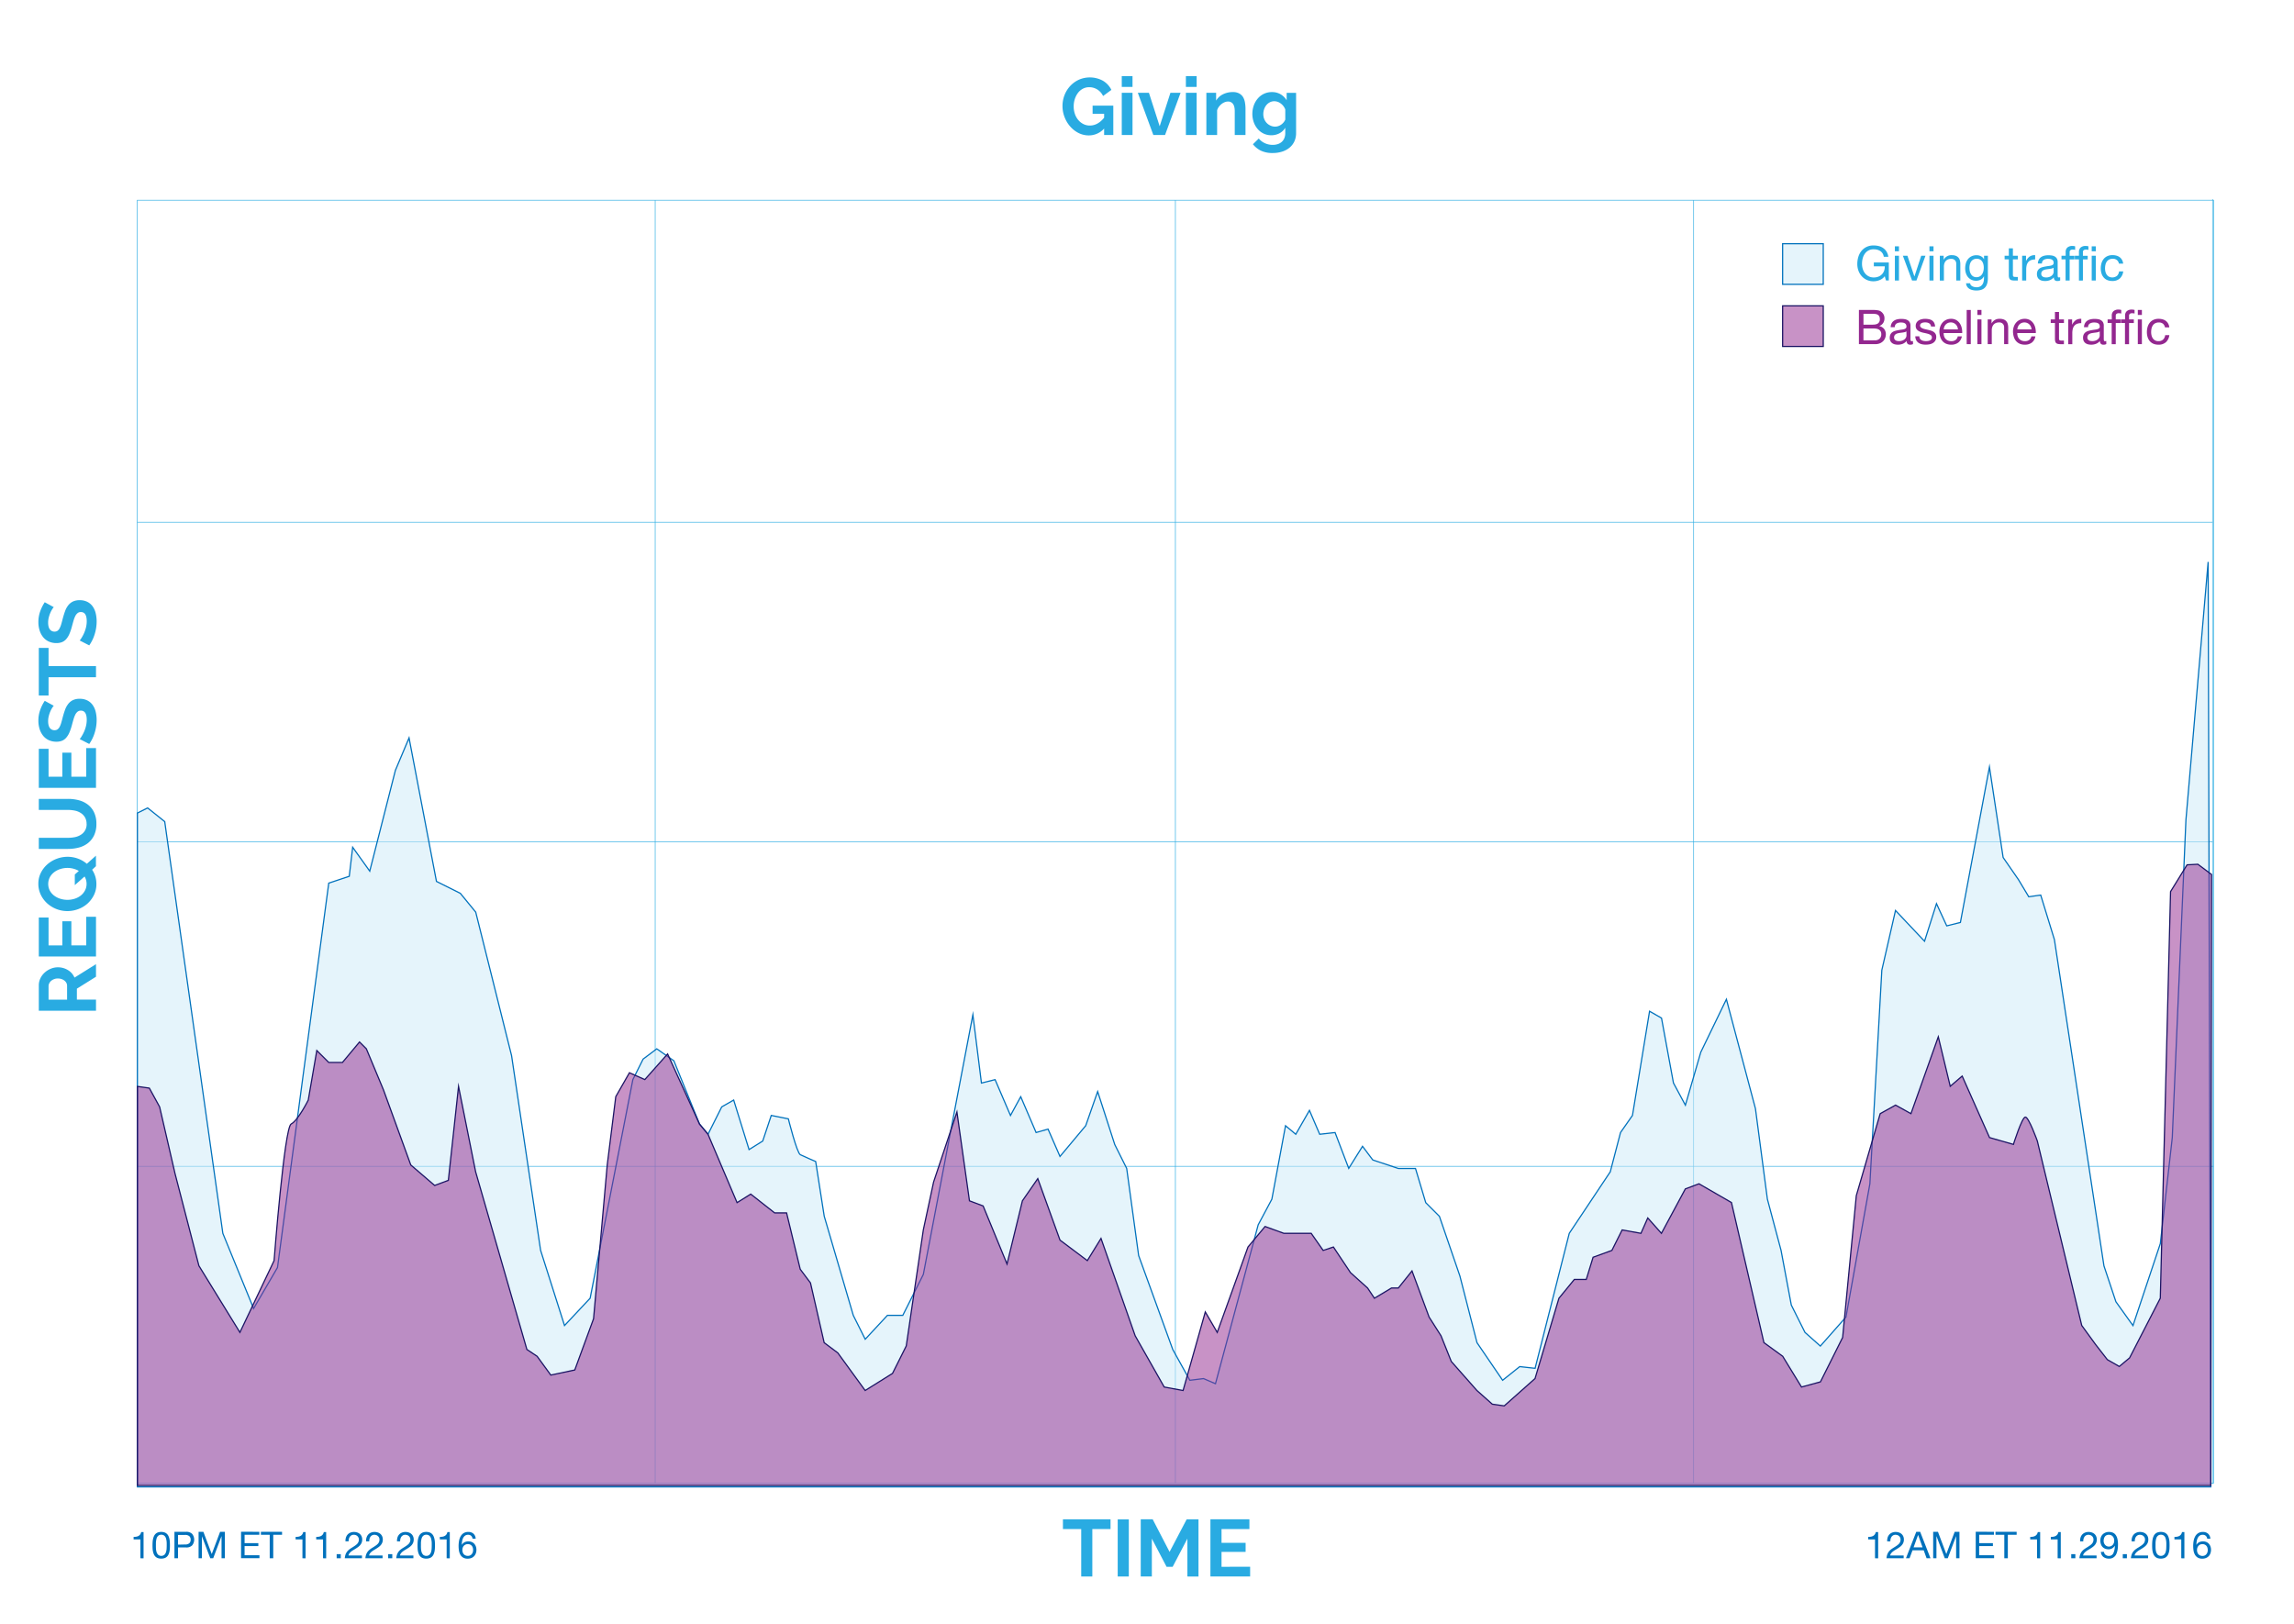 <svg id="Layer_1" data-name="Layer 1" xmlns="http://www.w3.org/2000/svg" viewBox="0 0 1920 1359"><defs><style>.cls-1{fill:none;stroke:#29abe2;stroke-width:0.5px;}.cls-1,.cls-5,.cls-6{stroke-miterlimit:10;}.cls-2{fill:#29abe2;}.cls-3{fill:#0071bc;}.cls-4,.cls-6{fill:#93278f;}.cls-5{fill:#cdebf8;stroke:#0071bc;}.cls-5,.cls-6{fill-opacity:0.5;}.cls-6{stroke:#1b1464;}</style></defs><title>Artboard 7 copy 5</title><rect class="cls-1" x="114.89" y="167.57" width="1737.77" height="1073.9"/><line class="cls-1" x1="548.37" y1="167.57" x2="548.37" y2="1241.47"/><line class="cls-1" x1="983.77" y1="167.57" x2="983.77" y2="1241.47"/><line class="cls-1" x1="1417.53" y1="167.57" x2="1417.53" y2="1241.47"/><line class="cls-1" x1="1851.84" y1="166.75" x2="1851.84" y2="1242.28"/><line class="cls-1" x1="114.89" y1="437.13" x2="1851.84" y2="437.13"/><line class="cls-1" x1="114.89" y1="704.52" x2="1851.84" y2="704.52"/><line class="cls-1" x1="114.89" y1="976.25" x2="1852.66" y2="976.25"/><path class="cls-2" d="M929.48,1279.89H914.24v39.71h-9.3v-39.71h-15.3v-8.16h39.84Z"/><path class="cls-2" d="M935.48,1319.6v-47.8h9.3v47.8Z"/><path class="cls-2" d="M993.8,1319.6v-31.69l-12.34,23.6H976.4l-12.34-23.6v31.69h-9.3v-47.87h10L978.9,1299l14.29-27.24h9.91v47.87Z"/><path class="cls-2" d="M1046.32,1311.44v8.16h-33.24v-47.87h32.63v8.16h-23.33v11.53h20.16V1299h-20.16v12.47Z"/><path class="cls-2" d="M80.35,846.05H32.48V824.88a13.6,13.6,0,0,1,1.38-6.1A15.82,15.82,0,0,1,37.5,814a17.2,17.2,0,0,1,5.12-3.17,15.43,15.43,0,0,1,5.76-1.15A15.92,15.92,0,0,1,56.85,812a13.35,13.35,0,0,1,5.5,6.3l18-11.26v10.52l-16,10v9.17h16Zm-24.2-9.3V825.09a4.93,4.93,0,0,0-.61-2.39,6.11,6.11,0,0,0-1.65-1.92,8.27,8.27,0,0,0-2.46-1.28,9.57,9.57,0,0,0-3-.47,8.65,8.65,0,0,0-3.1.54A8.13,8.13,0,0,0,42.83,821a6.59,6.59,0,0,0-1.62,2.09,5.44,5.44,0,0,0-.57,2.39v11.26Z"/><path class="cls-2" d="M72.19,767.38h8.16v33.24H32.48V768h8.16v23.33H52.17V771.15h7.55v20.16H72.19Z"/><path class="cls-2" d="M77.11,728a22.17,22.17,0,0,1,2.63,5.56,21.35,21.35,0,0,1,.94,6.44,20.36,20.36,0,0,1-2.09,9.24,23.65,23.65,0,0,1-5.46,7.18A24.1,24.1,0,0,1,65.38,761a25.71,25.71,0,0,1-9,1.62,25.22,25.22,0,0,1-16.92-6.51,23.14,23.14,0,0,1-5.36-7.25,20.92,20.92,0,0,1-2-9.1,20.1,20.1,0,0,1,2.12-9.24,23.22,23.22,0,0,1,5.56-7.15,25.26,25.26,0,0,1,7.82-4.58,25.52,25.52,0,0,1,8.9-1.62,25.22,25.22,0,0,1,8.73,1.52,24,24,0,0,1,7.45,4.35l7.62-6.81v8.83Zm-4.65,11.87a11.68,11.68,0,0,0-1.69-6.2l-8.16,7.21V732l3.37-3a19,19,0,0,0-9.57-2.5,19.28,19.28,0,0,0-6,.94,16.83,16.83,0,0,0-5.12,2.66,13.33,13.33,0,0,0-3.57,4.18,12.29,12.29,0,0,0,0,11.26,13.36,13.36,0,0,0,3.67,4.18,16.61,16.61,0,0,0,5.16,2.6,20,20,0,0,0,11.83,0,16.25,16.25,0,0,0,5.12-2.63,13.19,13.19,0,0,0,3.57-4.21A11.71,11.71,0,0,0,72.46,739.87Z"/><path class="cls-2" d="M72.46,689.71a10.68,10.68,0,0,0-1.35-5.56,10.88,10.88,0,0,0-3.51-3.64,14.5,14.5,0,0,0-5-2,28.65,28.65,0,0,0-5.76-.57H32.48v-9.24H56.88a34.91,34.91,0,0,1,9.24,1.18,21.19,21.19,0,0,1,7.55,3.71,17.77,17.77,0,0,1,5.12,6.51,22,22,0,0,1,1.89,9.51,21.76,21.76,0,0,1-2,9.74,18.15,18.15,0,0,1-5.26,6.51,21,21,0,0,1-7.58,3.61,35.75,35.75,0,0,1-9,1.11H32.48v-9.3H56.88a29,29,0,0,0,5.83-.57,14.47,14.47,0,0,0,5-2,10.14,10.14,0,0,0,4.79-9.07Z"/><path class="cls-2" d="M72.19,626.2h8.16v33.24H32.48V626.81h8.16v23.33H52.17V630h7.55v20.16H72.19Z"/><path class="cls-2" d="M45,590.74a11.69,11.69,0,0,0-1.28,1.72,21.11,21.11,0,0,0-1.58,3,26.3,26.3,0,0,0-1.31,3.88,16.94,16.94,0,0,0-.54,4.25q0,3.84,1.42,5.73a4.68,4.68,0,0,0,4,1.89,4.09,4.09,0,0,0,2.46-.71,6.11,6.11,0,0,0,1.72-2.06,17.28,17.28,0,0,0,1.35-3.4q.61-2.06,1.28-4.75.94-3.5,2-6.37a17.28,17.28,0,0,1,2.7-4.85A11.16,11.16,0,0,1,61.1,586a12.87,12.87,0,0,1,5.56-1.08,13.86,13.86,0,0,1,6.57,1.45,12.28,12.28,0,0,1,4.42,3.88,16.57,16.57,0,0,1,2.46,5.66,28.86,28.86,0,0,1,.78,6.74,36,36,0,0,1-1.62,10.65,32.84,32.84,0,0,1-4.58,9.44l-8-4.11a13,13,0,0,0,1.58-2.19,33.35,33.35,0,0,0,2-3.74,29,29,0,0,0,1.65-4.79,21.6,21.6,0,0,0,.67-5.39q0-7.69-4.92-7.69a4.14,4.14,0,0,0-2.7.88A7.46,7.46,0,0,0,63,598.22a24,24,0,0,0-1.48,3.91q-.67,2.29-1.42,5.12a43.54,43.54,0,0,1-2.06,6,16.21,16.21,0,0,1-2.6,4.21A9.46,9.46,0,0,1,52,620a12.39,12.39,0,0,1-4.79.84,14.87,14.87,0,0,1-6.47-1.35A13.07,13.07,0,0,1,36,615.72a17,17,0,0,1-2.87-5.56,23,23,0,0,1-1-6.81,26.43,26.43,0,0,1,1.58-9.3,34.67,34.67,0,0,1,3.74-7.42Z"/><path class="cls-2" d="M40.64,542.33v15.24H80.35v9.3H40.64v15.3H32.48V542.33Z"/><path class="cls-2" d="M45,508.21a11.69,11.69,0,0,0-1.28,1.72,21.11,21.11,0,0,0-1.58,3,26.3,26.3,0,0,0-1.31,3.88,16.94,16.94,0,0,0-.54,4.25q0,3.84,1.42,5.73a4.68,4.68,0,0,0,4,1.89,4.09,4.09,0,0,0,2.46-.71,6.11,6.11,0,0,0,1.72-2.06,17.28,17.28,0,0,0,1.35-3.4q.61-2.06,1.28-4.75.94-3.5,2-6.37a17.28,17.28,0,0,1,2.7-4.85,11.16,11.16,0,0,1,3.88-3.07,12.87,12.87,0,0,1,5.56-1.08,13.86,13.86,0,0,1,6.57,1.45,12.28,12.28,0,0,1,4.42,3.88,16.57,16.57,0,0,1,2.46,5.66,28.86,28.86,0,0,1,.78,6.74,36,36,0,0,1-1.62,10.65,32.84,32.84,0,0,1-4.58,9.44l-8-4.11a13,13,0,0,0,1.58-2.19,33.35,33.35,0,0,0,2-3.74,29,29,0,0,0,1.65-4.79,21.6,21.6,0,0,0,.67-5.39q0-7.69-4.92-7.69a4.14,4.14,0,0,0-2.7.88A7.46,7.46,0,0,0,63,515.7a24,24,0,0,0-1.48,3.91q-.67,2.29-1.42,5.12a43.54,43.54,0,0,1-2.06,6,16.21,16.21,0,0,1-2.6,4.21A9.46,9.46,0,0,1,52,537.44a12.39,12.39,0,0,1-4.79.84,14.87,14.87,0,0,1-6.47-1.35A13.07,13.07,0,0,1,36,533.19a17,17,0,0,1-2.87-5.56,23,23,0,0,1-1-6.81,26.43,26.43,0,0,1,1.58-9.3,34.67,34.67,0,0,1,3.74-7.42Z"/><path class="cls-3" d="M117.53,1304.33v-15.76h-5.71v-2.11a13.4,13.4,0,0,0,2.17-.17,5.9,5.9,0,0,0,1.91-.63,4.36,4.36,0,0,0,1.44-1.27,4.84,4.84,0,0,0,.81-2h2v22Z"/><path class="cls-3" d="M127.73,1291a17.07,17.07,0,0,1,.31-2.54,12.5,12.5,0,0,1,.71-2.36,6.24,6.24,0,0,1,1.27-2,5.77,5.77,0,0,1,2-1.33,8.9,8.9,0,0,1,5.86,0,5.78,5.78,0,0,1,2,1.33,6.24,6.24,0,0,1,1.27,2,12.57,12.57,0,0,1,.71,2.36,17.2,17.2,0,0,1,.31,2.54q.06,1.3.06,2.51t-.06,2.51a17.26,17.26,0,0,1-.31,2.54,12.14,12.14,0,0,1-.71,2.34,6.31,6.31,0,0,1-1.27,1.94,5.63,5.63,0,0,1-2,1.32,9.23,9.23,0,0,1-5.88,0,5.61,5.61,0,0,1-2-1.32,6.31,6.31,0,0,1-1.27-1.94,12.07,12.07,0,0,1-.71-2.34,17.13,17.13,0,0,1-.31-2.54q-.06-1.3-.06-2.51T127.73,1291Zm2.81,5.26a11.62,11.62,0,0,0,.5,2.88,5.44,5.44,0,0,0,1.35,2.28,4.11,4.11,0,0,0,5.21,0,5.44,5.44,0,0,0,1.35-2.28,11.66,11.66,0,0,0,.5-2.88c.05-1,.08-1.95.08-2.78q0-.81,0-1.78a15.66,15.66,0,0,0-.16-2,14.48,14.48,0,0,0-.4-1.91,5,5,0,0,0-.78-1.63,4,4,0,0,0-1.29-1.13,4.34,4.34,0,0,0-3.78,0,4,4,0,0,0-1.29,1.13,5,5,0,0,0-.78,1.63,14.48,14.48,0,0,0-.4,1.91,15.66,15.66,0,0,0-.16,2q0,1,0,1.78C130.46,1294.33,130.49,1295.26,130.54,1296.28Z"/><path class="cls-3" d="M155.74,1282.19a6.87,6.87,0,0,1,5.07,1.72,7.64,7.64,0,0,1,0,9.66,6.74,6.74,0,0,1-5.07,1.71H149v9.06H146v-22.14Zm-1,10.61a5.26,5.26,0,0,0,3.67-1,3.89,3.89,0,0,0,1.16-3,3.84,3.84,0,0,0-1.16-3,5.41,5.41,0,0,0-3.67-1H149v8.13Z"/><path class="cls-3" d="M170.22,1282.19l7,18.61,7-18.61h4v22.14h-2.79v-18.42h-.06l-6.92,18.42H176L169,1285.91H169v18.42h-2.79v-22.14Z"/><path class="cls-3" d="M217.05,1282.19v2.48H204.71v7h11.51v2.48H204.71v7.66h12.44v2.48H201.76v-22.14Z"/><path class="cls-3" d="M218.36,1284.67v-2.48h17.71v2.48h-7.38v19.66h-2.95v-19.66Z"/><path class="cls-3" d="M253.13,1304.33v-15.76h-5.71v-2.11a13.4,13.4,0,0,0,2.17-.17,5.9,5.9,0,0,0,1.91-.63,4.36,4.36,0,0,0,1.44-1.27,4.84,4.84,0,0,0,.81-2h2v22Z"/><path class="cls-3" d="M270.37,1304.33v-15.76h-5.71v-2.11a13.4,13.4,0,0,0,2.17-.17,5.9,5.9,0,0,0,1.91-.63,4.36,4.36,0,0,0,1.44-1.27,4.84,4.84,0,0,0,.81-2h2v22Z"/><path class="cls-3" d="M285.22,1300.89v3.44h-3.44v-3.44Z"/><path class="cls-3" d="M289.54,1287a6.59,6.59,0,0,1,1.35-2.46,6.35,6.35,0,0,1,2.28-1.63,7.75,7.75,0,0,1,3.1-.59,8.43,8.43,0,0,1,2.68.42,6.53,6.53,0,0,1,2.19,1.21,5.63,5.63,0,0,1,1.47,2,6.47,6.47,0,0,1,.54,2.73,6.85,6.85,0,0,1-.45,2.57,7.32,7.32,0,0,1-1.19,2,10,10,0,0,1-1.71,1.6c-.64.48-1.3.93-2,1.37l-2,1.22a16.05,16.05,0,0,0-1.88,1.29,8.51,8.51,0,0,0-1.46,1.47,4.17,4.17,0,0,0-.79,1.81h11.29v2.33H288.57a11.66,11.66,0,0,1,.7-3.33,8.88,8.88,0,0,1,1.38-2.4,10.3,10.3,0,0,1,1.89-1.8q1.05-.78,2.2-1.46,1.4-.87,2.45-1.6a10.81,10.81,0,0,0,1.75-1.47,5,5,0,0,0,1.41-3.63A3.78,3.78,0,0,0,300,1287a3.9,3.9,0,0,0-2.26-2.06,4.79,4.79,0,0,0-1.64-.28,3.84,3.84,0,0,0-2,.48,4.13,4.13,0,0,0-1.35,1.26,5.26,5.26,0,0,0-.76,1.75,7.51,7.51,0,0,0-.2,2h-2.64A8.9,8.9,0,0,1,289.54,1287Z"/><path class="cls-3" d="M306.78,1287a6.59,6.59,0,0,1,1.35-2.46,6.35,6.35,0,0,1,2.28-1.63,7.75,7.75,0,0,1,3.1-.59,8.43,8.43,0,0,1,2.68.42,6.53,6.53,0,0,1,2.19,1.21,5.63,5.63,0,0,1,1.47,2,6.47,6.47,0,0,1,.54,2.73,6.85,6.85,0,0,1-.45,2.57,7.32,7.32,0,0,1-1.19,2,10,10,0,0,1-1.71,1.6c-.64.48-1.3.93-2,1.37l-2,1.22a16.05,16.05,0,0,0-1.88,1.29,8.51,8.51,0,0,0-1.46,1.47,4.17,4.17,0,0,0-.79,1.81h11.29v2.33H305.82a11.66,11.66,0,0,1,.7-3.33,8.88,8.88,0,0,1,1.38-2.4,10.3,10.3,0,0,1,1.89-1.8q1.05-.78,2.2-1.46,1.4-.87,2.45-1.6a10.81,10.81,0,0,0,1.75-1.47,5,5,0,0,0,1.41-3.63,3.78,3.78,0,0,0-.34-1.63,3.9,3.9,0,0,0-2.26-2.06,4.79,4.79,0,0,0-1.64-.28,3.84,3.84,0,0,0-2,.48,4.13,4.13,0,0,0-1.35,1.26,5.26,5.26,0,0,0-.76,1.75,7.51,7.51,0,0,0-.2,2h-2.64A8.9,8.9,0,0,1,306.78,1287Z"/><path class="cls-3" d="M328.33,1300.89v3.44h-3.44v-3.44Z"/><path class="cls-3" d="M332.65,1287a6.59,6.59,0,0,1,1.35-2.46,6.35,6.35,0,0,1,2.28-1.63,7.75,7.75,0,0,1,3.1-.59,8.43,8.43,0,0,1,2.68.42,6.53,6.53,0,0,1,2.19,1.21,5.63,5.63,0,0,1,1.47,2,6.47,6.47,0,0,1,.54,2.73,6.85,6.85,0,0,1-.45,2.57,7.32,7.32,0,0,1-1.19,2,10,10,0,0,1-1.71,1.6c-.64.48-1.3.93-2,1.37l-2,1.22a16.05,16.05,0,0,0-1.88,1.29,8.51,8.51,0,0,0-1.46,1.47,4.17,4.17,0,0,0-.79,1.81H346v2.33H331.68a11.66,11.66,0,0,1,.7-3.33,8.88,8.88,0,0,1,1.38-2.4,10.3,10.3,0,0,1,1.89-1.8q1.05-.78,2.2-1.46,1.4-.87,2.45-1.6a10.81,10.81,0,0,0,1.75-1.47,5,5,0,0,0,1.41-3.63,3.78,3.78,0,0,0-.34-1.63,3.9,3.9,0,0,0-2.26-2.06,4.79,4.79,0,0,0-1.64-.28,3.84,3.84,0,0,0-2,.48,4.13,4.13,0,0,0-1.35,1.26,5.26,5.26,0,0,0-.76,1.75,7.51,7.51,0,0,0-.2,2H332.3A8.9,8.9,0,0,1,332.65,1287Z"/><path class="cls-3" d="M349.55,1291a17.07,17.07,0,0,1,.31-2.54,12.5,12.5,0,0,1,.71-2.36,6.24,6.24,0,0,1,1.27-2,5.77,5.77,0,0,1,2-1.33,8.9,8.9,0,0,1,5.86,0,5.78,5.78,0,0,1,2,1.33,6.24,6.24,0,0,1,1.27,2,12.57,12.57,0,0,1,.71,2.36,17.2,17.2,0,0,1,.31,2.54q.06,1.3.06,2.51t-.06,2.51a17.26,17.26,0,0,1-.31,2.54,12.14,12.14,0,0,1-.71,2.34,6.31,6.31,0,0,1-1.27,1.94,5.63,5.63,0,0,1-2,1.32,9.23,9.23,0,0,1-5.88,0,5.61,5.61,0,0,1-2-1.32,6.31,6.31,0,0,1-1.27-1.94,12.07,12.07,0,0,1-.71-2.34,17.13,17.13,0,0,1-.31-2.54q-.06-1.3-.06-2.51T349.55,1291Zm2.81,5.26a11.62,11.62,0,0,0,.5,2.88,5.44,5.44,0,0,0,1.35,2.28,4.11,4.11,0,0,0,5.21,0,5.44,5.44,0,0,0,1.35-2.28,11.66,11.66,0,0,0,.5-2.88c.05-1,.08-1.95.08-2.78q0-.81,0-1.78a15.66,15.66,0,0,0-.16-2,14.48,14.48,0,0,0-.4-1.91,5,5,0,0,0-.78-1.63,4,4,0,0,0-1.29-1.13,4.34,4.34,0,0,0-3.78,0,4,4,0,0,0-1.29,1.13,5,5,0,0,0-.78,1.63,14.48,14.48,0,0,0-.4,1.91,15.66,15.66,0,0,0-.16,2q0,1,0,1.78C352.28,1294.33,352.3,1295.26,352.36,1296.28Z"/><path class="cls-3" d="M373.83,1304.33v-15.76h-5.71v-2.11a13.4,13.4,0,0,0,2.17-.17,5.9,5.9,0,0,0,1.91-.63,4.36,4.36,0,0,0,1.44-1.27,4.84,4.84,0,0,0,.81-2h2v22Z"/><path class="cls-3" d="M394.37,1285.57a3.57,3.57,0,0,0-2.54-.9,4.19,4.19,0,0,0-2.7.82,5.63,5.63,0,0,0-1.6,2.08,10,10,0,0,0-.79,2.71,22.29,22.29,0,0,0-.25,2.73l.06.06a5.66,5.66,0,0,1,2.31-2.2,7.71,7.71,0,0,1,6-.14,5.91,5.91,0,0,1,2.11,1.5,6.85,6.85,0,0,1,1.32,2.26,8.36,8.36,0,0,1,.46,2.82,9.15,9.15,0,0,1-.37,2.51,6.77,6.77,0,0,1-1.23,2.37,6.57,6.57,0,0,1-2.26,1.77,7.84,7.84,0,0,1-3.49.7,7,7,0,0,1-3.94-1,6.78,6.78,0,0,1-2.3-2.54,10.54,10.54,0,0,1-1.07-3.41,25.64,25.64,0,0,1-.26-3.6,24.37,24.37,0,0,1,.39-4.39,11.91,11.91,0,0,1,1.32-3.77,7.41,7.41,0,0,1,2.48-2.64,7.12,7.12,0,0,1,3.91-1,6.28,6.28,0,0,1,4.34,1.44,6.09,6.09,0,0,1,1.86,4.17h-2.64A3.8,3.8,0,0,0,394.37,1285.57Zm-4.78,7.34a4.26,4.26,0,0,0-1.43,1.05,4.38,4.38,0,0,0-.88,1.58,6.31,6.31,0,0,0-.29,1.94,5.85,5.85,0,0,0,.31,1.92,4.54,4.54,0,0,0,.88,1.55,4.15,4.15,0,0,0,1.43,1,4.61,4.61,0,0,0,1.94.39,4.41,4.41,0,0,0,1.91-.39,3.92,3.92,0,0,0,1.38-1.07,4.89,4.89,0,0,0,.85-1.56,5.81,5.81,0,0,0,.29-1.85,7,7,0,0,0-.26-1.94,4.29,4.29,0,0,0-.82-1.58,4.12,4.12,0,0,0-1.4-1.07,4.45,4.45,0,0,0-2-.4A4.59,4.59,0,0,0,389.59,1292.9Z"/><path class="cls-3" d="M1569.33,1304.33v-15.76h-5.71v-2.11a13.4,13.4,0,0,0,2.17-.17,5.9,5.9,0,0,0,1.91-.63,4.36,4.36,0,0,0,1.44-1.27,4.84,4.84,0,0,0,.81-2h2v22Z"/><path class="cls-3" d="M1579.88,1287a6.59,6.59,0,0,1,1.35-2.46,6.35,6.35,0,0,1,2.28-1.63,7.75,7.75,0,0,1,3.1-.59,8.43,8.43,0,0,1,2.68.42,6.53,6.53,0,0,1,2.19,1.21,5.63,5.63,0,0,1,1.47,2,6.47,6.47,0,0,1,.54,2.73,6.85,6.85,0,0,1-.45,2.57,7.32,7.32,0,0,1-1.19,2,10,10,0,0,1-1.71,1.6c-.64.48-1.3.93-2,1.37l-2,1.22a16.05,16.05,0,0,0-1.88,1.29,8.51,8.51,0,0,0-1.46,1.47,4.17,4.17,0,0,0-.79,1.81h11.29v2.33h-14.36a11.66,11.66,0,0,1,.7-3.33,8.88,8.88,0,0,1,1.38-2.4,10.3,10.3,0,0,1,1.89-1.8q1.05-.78,2.2-1.46,1.4-.87,2.45-1.6a10.81,10.81,0,0,0,1.75-1.47,5,5,0,0,0,1.41-3.63,3.78,3.78,0,0,0-.34-1.63,3.9,3.9,0,0,0-2.26-2.06,4.79,4.79,0,0,0-1.64-.28,3.84,3.84,0,0,0-2,.48,4.13,4.13,0,0,0-1.35,1.26,5.26,5.26,0,0,0-.76,1.75,7.51,7.51,0,0,0-.2,2h-2.64A8.9,8.9,0,0,1,1579.88,1287Z"/><path class="cls-3" d="M1607.11,1282.19l8.65,22.14h-3.26l-2.42-6.67h-9.37l-2.48,6.67h-3l8.62-22.14Zm2,13-3.69-10.33h-.06l-3.75,10.33Z"/><path class="cls-3" d="M1622,1282.19l7,18.61,7-18.61h4v22.14h-2.79v-18.42h-.06l-6.92,18.42h-2.51l-6.92-18.42h-.06v18.42H1618v-22.14Z"/><path class="cls-3" d="M1668.86,1282.19v2.48h-12.34v7H1668v2.48h-11.51v7.66H1669v2.48h-15.38v-22.14Z"/><path class="cls-3" d="M1670.16,1284.67v-2.48h17.71v2.48h-7.38v19.66h-2.95v-19.66Z"/><path class="cls-3" d="M1704.93,1304.33v-15.76h-5.71v-2.11a13.4,13.4,0,0,0,2.17-.17,5.9,5.9,0,0,0,1.91-.63,4.36,4.36,0,0,0,1.44-1.27,4.84,4.84,0,0,0,.81-2h2v22Z"/><path class="cls-3" d="M1722.17,1304.33v-15.76h-5.71v-2.11a13.4,13.4,0,0,0,2.17-.17,5.9,5.9,0,0,0,1.91-.63,4.36,4.36,0,0,0,1.44-1.27,4.84,4.84,0,0,0,.81-2h2v22Z"/><path class="cls-3" d="M1737,1300.89v3.44h-3.44v-3.44Z"/><path class="cls-3" d="M1741.34,1287a6.59,6.59,0,0,1,1.35-2.46,6.35,6.35,0,0,1,2.28-1.63,7.75,7.75,0,0,1,3.1-.59,8.43,8.43,0,0,1,2.68.42,6.53,6.53,0,0,1,2.19,1.21,5.63,5.63,0,0,1,1.47,2,6.47,6.47,0,0,1,.54,2.73,6.85,6.85,0,0,1-.45,2.57,7.32,7.32,0,0,1-1.19,2,10,10,0,0,1-1.71,1.6c-.64.48-1.3.93-2,1.37l-2,1.22a16.05,16.05,0,0,0-1.88,1.29,8.51,8.51,0,0,0-1.46,1.47,4.17,4.17,0,0,0-.79,1.81h11.29v2.33h-14.36a11.66,11.66,0,0,1,.7-3.33,8.88,8.88,0,0,1,1.38-2.4,10.3,10.3,0,0,1,1.89-1.8q1.05-.78,2.2-1.46,1.4-.87,2.45-1.6a10.81,10.81,0,0,0,1.75-1.47,5,5,0,0,0,1.41-3.63,3.78,3.78,0,0,0-.34-1.63,3.9,3.9,0,0,0-2.26-2.06,4.79,4.79,0,0,0-1.64-.28,3.84,3.84,0,0,0-2,.48,4.13,4.13,0,0,0-1.35,1.26,5.26,5.26,0,0,0-.76,1.75,7.51,7.51,0,0,0-.2,2H1741A8.9,8.9,0,0,1,1741.34,1287Z"/><path class="cls-3" d="M1762.34,1301.51a4.39,4.39,0,0,0,2.73.87,3.93,3.93,0,0,0,3.63-2.09,14,14,0,0,0,1.33-6.4l-.06-.06a5.75,5.75,0,0,1-5.09,3,7.66,7.66,0,0,1-3-.54,6.11,6.11,0,0,1-2.19-1.5,6.3,6.3,0,0,1-1.33-2.33,9.46,9.46,0,0,1-.45-3,7.72,7.72,0,0,1,.53-2.9,6.53,6.53,0,0,1,1.49-2.26,6.78,6.78,0,0,1,2.29-1.47,7.86,7.86,0,0,1,2.92-.53,8.72,8.72,0,0,1,2.92.48,5.6,5.6,0,0,1,2.39,1.66,8.59,8.59,0,0,1,1.63,3.21,18.46,18.46,0,0,1,.6,5.16q0,5.71-1.81,8.76a6.25,6.25,0,0,1-5.82,3.05,7.34,7.34,0,0,1-4.59-1.4,5.66,5.66,0,0,1-2.08-4.25H1761A3.35,3.35,0,0,0,1762.34,1301.51Zm6.93-13.74a4.91,4.91,0,0,0-.87-1.6,4.14,4.14,0,0,0-1.41-1.1,4.47,4.47,0,0,0-2-.4,4.24,4.24,0,0,0-2,.43,3.73,3.73,0,0,0-1.33,1.16,4.94,4.94,0,0,0-.75,1.66,8.07,8.07,0,0,0-.23,2,4.74,4.74,0,0,0,.33,1.74,4.94,4.94,0,0,0,.9,1.49,4.34,4.34,0,0,0,1.36,1,3.93,3.93,0,0,0,1.75.39,4.39,4.39,0,0,0,1.86-.39,4.26,4.26,0,0,0,1.43-1.05,4.64,4.64,0,0,0,.9-1.55,5.56,5.56,0,0,0,.31-1.85A6.14,6.14,0,0,0,1769.27,1287.77Z"/><path class="cls-3" d="M1780.14,1300.89v3.44h-3.44v-3.44Z"/><path class="cls-3" d="M1784.45,1287a6.59,6.59,0,0,1,1.35-2.46,6.35,6.35,0,0,1,2.28-1.63,7.75,7.75,0,0,1,3.1-.59,8.43,8.43,0,0,1,2.68.42,6.53,6.53,0,0,1,2.19,1.21,5.63,5.63,0,0,1,1.47,2,6.47,6.47,0,0,1,.54,2.73,6.85,6.85,0,0,1-.45,2.57,7.32,7.32,0,0,1-1.19,2,10,10,0,0,1-1.71,1.6c-.64.48-1.3.93-2,1.37l-2,1.22a16.05,16.05,0,0,0-1.88,1.29,8.51,8.51,0,0,0-1.46,1.47,4.17,4.17,0,0,0-.79,1.81h11.29v2.33h-14.36a11.66,11.66,0,0,1,.7-3.33,8.88,8.88,0,0,1,1.38-2.4,10.3,10.3,0,0,1,1.89-1.8q1.05-.78,2.2-1.46,1.4-.87,2.45-1.6a10.81,10.81,0,0,0,1.75-1.47,5,5,0,0,0,1.41-3.63,3.78,3.78,0,0,0-.34-1.63,3.9,3.9,0,0,0-2.26-2.06,4.79,4.79,0,0,0-1.64-.28,3.84,3.84,0,0,0-2,.48,4.13,4.13,0,0,0-1.35,1.26,5.26,5.26,0,0,0-.76,1.75,7.51,7.51,0,0,0-.2,2h-2.64A8.9,8.9,0,0,1,1784.45,1287Z"/><path class="cls-3" d="M1801.35,1291a17.07,17.07,0,0,1,.31-2.54,12.5,12.5,0,0,1,.71-2.36,6.24,6.24,0,0,1,1.27-2,5.77,5.77,0,0,1,2-1.33,8.9,8.9,0,0,1,5.86,0,5.78,5.78,0,0,1,2,1.33,6.24,6.24,0,0,1,1.27,2,12.57,12.57,0,0,1,.71,2.36,17.2,17.2,0,0,1,.31,2.54q.06,1.3.06,2.51t-.06,2.51a17.26,17.26,0,0,1-.31,2.54,12.14,12.14,0,0,1-.71,2.34,6.31,6.31,0,0,1-1.27,1.94,5.63,5.63,0,0,1-2,1.32,9.23,9.23,0,0,1-5.88,0,5.61,5.61,0,0,1-2-1.32,6.31,6.31,0,0,1-1.27-1.94,12.07,12.07,0,0,1-.71-2.34,17.13,17.13,0,0,1-.31-2.54q-.06-1.3-.06-2.51T1801.35,1291Zm2.81,5.26a11.62,11.62,0,0,0,.5,2.88,5.44,5.44,0,0,0,1.35,2.28,4.11,4.11,0,0,0,5.21,0,5.44,5.44,0,0,0,1.35-2.28,11.66,11.66,0,0,0,.5-2.88c.05-1,.08-1.95.08-2.78q0-.81,0-1.78a15.66,15.66,0,0,0-.16-2,14.48,14.48,0,0,0-.4-1.91,5,5,0,0,0-.78-1.63,4,4,0,0,0-1.29-1.13,4.34,4.34,0,0,0-3.78,0,4,4,0,0,0-1.29,1.13,5,5,0,0,0-.78,1.63,14.48,14.48,0,0,0-.4,1.91,15.66,15.66,0,0,0-.16,2q0,1,0,1.78C1804.08,1294.33,1804.11,1295.26,1804.16,1296.28Z"/><path class="cls-3" d="M1825.64,1304.33v-15.76h-5.71v-2.11a13.4,13.4,0,0,0,2.17-.17,5.9,5.9,0,0,0,1.91-.63,4.36,4.36,0,0,0,1.44-1.27,4.84,4.84,0,0,0,.81-2h2v22Z"/><path class="cls-3" d="M1846.17,1285.57a3.57,3.57,0,0,0-2.54-.9,4.19,4.19,0,0,0-2.7.82,5.63,5.63,0,0,0-1.6,2.08,10,10,0,0,0-.79,2.71,22.29,22.29,0,0,0-.25,2.73l.06.06a5.66,5.66,0,0,1,2.31-2.2,7.71,7.71,0,0,1,6-.14,5.91,5.91,0,0,1,2.11,1.5,6.85,6.85,0,0,1,1.32,2.26,8.36,8.36,0,0,1,.46,2.82,9.15,9.15,0,0,1-.37,2.51,6.77,6.77,0,0,1-1.23,2.37,6.57,6.57,0,0,1-2.26,1.77,7.84,7.84,0,0,1-3.49.7,7,7,0,0,1-3.94-1,6.78,6.78,0,0,1-2.3-2.54,10.54,10.54,0,0,1-1.07-3.41,25.64,25.64,0,0,1-.26-3.6,24.37,24.37,0,0,1,.39-4.39,11.91,11.91,0,0,1,1.32-3.77,7.41,7.41,0,0,1,2.48-2.64,7.12,7.12,0,0,1,3.91-1,6.28,6.28,0,0,1,4.34,1.44A6.09,6.09,0,0,1,1850,1288h-2.64A3.8,3.8,0,0,0,1846.17,1285.57Zm-4.78,7.34A4.26,4.26,0,0,0,1840,1294a4.38,4.38,0,0,0-.88,1.58,6.31,6.31,0,0,0-.29,1.94,5.85,5.85,0,0,0,.31,1.92,4.54,4.54,0,0,0,.88,1.55,4.15,4.15,0,0,0,1.43,1,4.61,4.61,0,0,0,1.94.39,4.41,4.41,0,0,0,1.91-.39,3.92,3.92,0,0,0,1.38-1.07,4.89,4.89,0,0,0,.85-1.56,5.81,5.81,0,0,0,.29-1.85,7,7,0,0,0-.26-1.94,4.29,4.29,0,0,0-.82-1.58,4.12,4.12,0,0,0-1.4-1.07,4.45,4.45,0,0,0-2-.4A4.59,4.59,0,0,0,1841.39,1292.9Z"/><path class="cls-2" d="M924.12,107.61a17.22,17.22,0,0,1-12.74,5.73,19,19,0,0,1-8.63-2,23,23,0,0,1-7-5.43A25.85,25.85,0,0,1,891,98a25.4,25.4,0,0,1-1.72-9.24A25,25,0,0,1,891,79.53a23.82,23.82,0,0,1,4.79-7.62A23.11,23.11,0,0,1,903,66.72a22.85,22.85,0,0,1,20.19.91,18.19,18.19,0,0,1,7,7.62l-6.95,5.12a12.89,12.89,0,0,0-4.82-5.46A12.68,12.68,0,0,0,911.65,73a11.18,11.18,0,0,0-5.36,1.28,12.43,12.43,0,0,0-4.08,3.51,17.23,17.23,0,0,0-2.63,5.12,19.7,19.7,0,0,0-.94,6.13,19.22,19.22,0,0,0,1,6.3,15.75,15.75,0,0,0,2.83,5.09,13.56,13.56,0,0,0,4.28,3.4,11.8,11.8,0,0,0,5.43,1.25q6.61,0,11.93-6.54V95.21h-9.64V88.4H931.8V113h-7.69Z"/><path class="cls-2" d="M938.88,72.75v-9h9v9Zm0,40.25V77.68h9V113Z"/><path class="cls-2" d="M965.31,113l-13-35.33h9.3l9,28,9-28h8.49l-13,35.33Z"/><path class="cls-2" d="M992.55,72.75v-9h9v9Zm0,40.25V77.68h9V113Z"/><path class="cls-2" d="M1042.44,113h-9V93.18q0-4.25-1.48-6.2a4.88,4.88,0,0,0-4.11-2,7.75,7.75,0,0,0-2.76.54,10.2,10.2,0,0,0-2.66,1.52,12.32,12.32,0,0,0-2.26,2.33,9.21,9.21,0,0,0-1.48,3V113h-9V77.68h8.16v6.54a13.37,13.37,0,0,1,5.66-5.26,18.18,18.18,0,0,1,8.36-1.89,10.65,10.65,0,0,1,5.39,1.21,8.78,8.78,0,0,1,3.24,3.17A13.29,13.29,0,0,1,1042,85.9a29.09,29.09,0,0,1,.44,5.06Z"/><path class="cls-2" d="M1064,113.21a14.6,14.6,0,0,1-6.44-1.42,15.15,15.15,0,0,1-5-3.88,18,18,0,0,1-3.24-5.7,21.41,21.41,0,0,1,.07-14,18.51,18.51,0,0,1,3.37-5.8,15.23,15.23,0,0,1,11.8-5.33,13.94,13.94,0,0,1,7.28,1.85,15,15,0,0,1,5.05,5v-6.2h7.89v33.64a16.37,16.37,0,0,1-1.45,7,14.88,14.88,0,0,1-4.08,5.26,18.68,18.68,0,0,1-6.2,3.3,25.51,25.51,0,0,1-7.82,1.15,22.31,22.31,0,0,1-9.81-1.92,19.75,19.75,0,0,1-6.78-5.43l4.92-4.79a14,14,0,0,0,5.09,3.91,15.5,15.5,0,0,0,6.57,1.42,14,14,0,0,0,4-.57,9.36,9.36,0,0,0,3.37-1.79,8.48,8.48,0,0,0,2.29-3.1,10.84,10.84,0,0,0,.84-4.45v-4.45a11.94,11.94,0,0,1-4.92,4.69A14.52,14.52,0,0,1,1064,113.21Zm3.1-7.21a8.52,8.52,0,0,0,2.83-.47,9.51,9.51,0,0,0,2.46-1.28,10.49,10.49,0,0,0,2-1.89,8.59,8.59,0,0,0,1.35-2.29V91.63a11.07,11.07,0,0,0-3.78-5,9,9,0,0,0-5.39-1.89,8,8,0,0,0-3.81.91,9.27,9.27,0,0,0-2.93,2.43,11,11,0,0,0-1.85,3.47,12.89,12.89,0,0,0-.64,4,10.92,10.92,0,0,0,.74,4,10.38,10.38,0,0,0,2.05,3.3,9.59,9.59,0,0,0,3.1,2.23A9.3,9.3,0,0,0,1067.12,106Z"/><path class="cls-2" d="M1573.13,234.45a13.54,13.54,0,0,1-5,1,13.37,13.37,0,0,1-5.73-1.18,12.92,12.92,0,0,1-4.29-3.19,13.91,13.91,0,0,1-2.69-4.61,16.08,16.08,0,0,1-.92-5.41,20.29,20.29,0,0,1,.86-6,14.66,14.66,0,0,1,2.56-4.95,12.46,12.46,0,0,1,4.25-3.39,13.24,13.24,0,0,1,6-1.26,17.28,17.28,0,0,1,4.39.54,11.12,11.12,0,0,1,3.69,1.7,10.15,10.15,0,0,1,2.73,2.95,11.58,11.58,0,0,1,1.5,4.31h-3.81a7.51,7.51,0,0,0-1-2.83,6.72,6.72,0,0,0-1.88-1.94,8.33,8.33,0,0,0-2.54-1.14,11.66,11.66,0,0,0-3-.38,8.71,8.71,0,0,0-7.51,3.79,12,12,0,0,0-1.74,3.89,17.89,17.89,0,0,0-.56,4.47,14.43,14.43,0,0,0,.64,4.31,11.24,11.24,0,0,0,1.88,3.65,9.22,9.22,0,0,0,3.07,2.52,9.09,9.09,0,0,0,4.23.94,10.21,10.21,0,0,0,4-.72,8.17,8.17,0,0,0,4.69-4.95,9.75,9.75,0,0,0,.52-3.67h-9.14v-3.21h12.54v15.07h-2.4l-1-3.57A9.52,9.52,0,0,1,1573.13,234.45Z"/><path class="cls-2" d="M1585.95,210.34v-4.17h3.41v4.17Zm3.41,3.73v20.72h-3.41V214.07Z"/><path class="cls-2" d="M1600.33,234.79l-7.69-20.72h3.81l5.81,17.27h.08l5.65-17.27h3.57L1604,234.79Z"/><path class="cls-2" d="M1614.88,210.34v-4.17h3.41v4.17Zm3.41,3.73v20.72h-3.41V214.07Z"/><path class="cls-2" d="M1626.78,214.07v3.29h.08a7.17,7.17,0,0,1,6.73-3.77,9,9,0,0,1,3.41.56,5.61,5.61,0,0,1,2.2,1.56,5.81,5.81,0,0,1,1.18,2.38,12.85,12.85,0,0,1,.34,3.07v13.63h-3.41v-14a4.12,4.12,0,0,0-1.12-3,4.17,4.17,0,0,0-3.08-1.12,7,7,0,0,0-2.71.48,5.08,5.08,0,0,0-1.9,1.36,5.87,5.87,0,0,0-1.14,2.06,8.39,8.39,0,0,0-.38,2.58v11.7h-3.41V214.07Z"/><path class="cls-2" d="M1661.41,240.64q-2.32,2.52-7.29,2.52a14.08,14.08,0,0,1-2.95-.32,9,9,0,0,1-2.73-1,6.34,6.34,0,0,1-2-1.88,5.34,5.34,0,0,1-.88-2.85h3.41a2.52,2.52,0,0,0,.58,1.56,4.25,4.25,0,0,0,1.32,1,6.41,6.41,0,0,0,1.7.58,9.18,9.18,0,0,0,1.76.18,6.32,6.32,0,0,0,2.84-.58,5.34,5.34,0,0,0,1.92-1.6,6.6,6.6,0,0,0,1.1-2.46,13.75,13.75,0,0,0,.34-3.17v-1.36h-.08a5.73,5.73,0,0,1-2.67,2.83,8.28,8.28,0,0,1-3.79.9,9.12,9.12,0,0,1-4-.84,8.46,8.46,0,0,1-2.88-2.26,9.62,9.62,0,0,1-1.74-3.33,13.74,13.74,0,0,1-.58-4,15.76,15.76,0,0,1,.48-3.79,10.33,10.33,0,0,1,1.6-3.53,8.78,8.78,0,0,1,3-2.6,9.23,9.23,0,0,1,4.53-1,7.66,7.66,0,0,1,3.61.86,6.07,6.07,0,0,1,2.56,2.58h0v-3h3.21v19Q1663.73,238.11,1661.41,240.64Zm-4.35-9.32a5.6,5.6,0,0,0,1.9-1.84,8.39,8.39,0,0,0,1.06-2.58,12.55,12.55,0,0,0,.34-2.89,11.35,11.35,0,0,0-.32-2.69,7.49,7.49,0,0,0-1-2.38,5.31,5.31,0,0,0-1.82-1.7,5.42,5.42,0,0,0-2.73-.64,5.89,5.89,0,0,0-2.81.62,5.44,5.44,0,0,0-1.9,1.66,7,7,0,0,0-1.08,2.4,11.62,11.62,0,0,0-.34,2.85,14.23,14.23,0,0,0,.28,2.81,8,8,0,0,0,1,2.54,5.41,5.41,0,0,0,1.8,1.84,5.2,5.2,0,0,0,2.8.7A5.52,5.52,0,0,0,1657.06,231.32Z"/><path class="cls-2" d="M1688.86,214.07v3h-4.13v12.86a3.69,3.69,0,0,0,.1,1,1,1,0,0,0,.38.56,1.68,1.68,0,0,0,.78.26,11.25,11.25,0,0,0,1.3.06h1.56v3h-2.61a12.23,12.23,0,0,1-2.26-.18,3.32,3.32,0,0,1-1.52-.66,2.82,2.82,0,0,1-.86-1.36,7.85,7.85,0,0,1-.28-2.32V217.08h-3.53v-3h3.53v-6.21h3.41v6.21Z"/><path class="cls-2" d="M1695.71,214.07v4.37h.08a9.23,9.23,0,0,1,3-3.73,7.66,7.66,0,0,1,4.57-1.12v3.61a9.65,9.65,0,0,0-3.49.56,5.5,5.5,0,0,0-2.32,1.64,6.78,6.78,0,0,0-1.28,2.63,14.15,14.15,0,0,0-.4,3.55v9.22h-3.41V214.07Z"/><path class="cls-2" d="M1724.32,234.71a4.83,4.83,0,0,1-2.45.52,2.93,2.93,0,0,1-2.1-.74,3.22,3.22,0,0,1-.78-2.42,8.15,8.15,0,0,1-3.27,2.42,11.28,11.28,0,0,1-6.69.42,6.17,6.17,0,0,1-2.18-1,4.79,4.79,0,0,1-1.46-1.78,6,6,0,0,1-.54-2.67,6.08,6.08,0,0,1,.6-2.89,5.25,5.25,0,0,1,1.58-1.82,7.25,7.25,0,0,1,2.24-1.06q1.26-.36,2.58-.6t2.67-.42a14.81,14.81,0,0,0,2.22-.4,3.7,3.7,0,0,0,1.52-.76,1.86,1.86,0,0,0,.56-1.46,3.4,3.4,0,0,0-.42-1.8,2.89,2.89,0,0,0-1.08-1,4.4,4.4,0,0,0-1.48-.48,11.14,11.14,0,0,0-1.62-.12,7.21,7.21,0,0,0-3.61.82,3.49,3.49,0,0,0-1.56,3.11h-3.41a7.37,7.37,0,0,1,.8-3.25,6.08,6.08,0,0,1,1.92-2.14,8.07,8.07,0,0,1,2.75-1.18,14.48,14.48,0,0,1,3.31-.36,19.45,19.45,0,0,1,2.79.2,7.29,7.29,0,0,1,2.5.82,4.8,4.8,0,0,1,1.8,1.74,5.56,5.56,0,0,1,.68,2.92V229.9a7.92,7.92,0,0,0,.14,1.76q.14.56.94.56a4.14,4.14,0,0,0,1-.16Zm-5.53-10.62a4.25,4.25,0,0,1-1.68.7q-1,.22-2.18.36t-2.3.32a8.51,8.51,0,0,0-2.08.58,3.78,3.78,0,0,0-1.5,1.14,3.17,3.17,0,0,0-.58,2,2.74,2.74,0,0,0,.34,1.42,2.84,2.84,0,0,0,.88.94,3.72,3.72,0,0,0,1.26.52,7,7,0,0,0,1.52.16,8.12,8.12,0,0,0,2.89-.46,6.07,6.07,0,0,0,2-1.16,4.56,4.56,0,0,0,1.12-1.52,3.82,3.82,0,0,0,.36-1.54Z"/><path class="cls-2" d="M1725.4,217.08v-3h3.49V211a4.86,4.86,0,0,1,1.46-3.83,6.23,6.23,0,0,1,4.27-1.3,8.77,8.77,0,0,1,1.1.08,5.92,5.92,0,0,1,1.1.24v3a4.26,4.26,0,0,0-1-.22,8.36,8.36,0,0,0-1-.06,3.31,3.31,0,0,0-1.92.48,2.12,2.12,0,0,0-.68,1.84v2.89h4v3h-4v17.71h-3.41V217.08Z"/><path class="cls-2" d="M1736.54,217.08v-3H1740V211a4.86,4.86,0,0,1,1.46-3.83,6.23,6.23,0,0,1,4.27-1.3,8.77,8.77,0,0,1,1.1.08,5.92,5.92,0,0,1,1.1.24v3a4.26,4.26,0,0,0-1-.22,8.36,8.36,0,0,0-1-.06,3.31,3.31,0,0,0-1.92.48,2.12,2.12,0,0,0-.68,1.84v2.89h4v3h-4v17.71H1740V217.08Z"/><path class="cls-2" d="M1750.69,210.34v-4.17h3.41v4.17Zm3.41,3.73v20.72h-3.41V214.07Z"/><path class="cls-2" d="M1771.77,217.68a5.17,5.17,0,0,0-3.45-1.08,6.35,6.35,0,0,0-3.09.68,5.51,5.51,0,0,0-2,1.8,7.59,7.59,0,0,0-1.06,2.58,14.09,14.09,0,0,0-.32,3,11.45,11.45,0,0,0,.34,2.81,7.49,7.49,0,0,0,1.06,2.42,5.36,5.36,0,0,0,1.88,1.7,6.44,6.44,0,0,0,6.71-.68,6,6,0,0,0,1.74-3.73h3.49a9.54,9.54,0,0,1-2.87,5.93,9,9,0,0,1-6.27,2.08,10.79,10.79,0,0,1-4.19-.76,8.1,8.1,0,0,1-3-2.16,9.33,9.33,0,0,1-1.84-3.35,13.93,13.93,0,0,1-.62-4.27,15.19,15.19,0,0,1,.6-4.35,10,10,0,0,1,1.82-3.53,8.56,8.56,0,0,1,3.07-2.36,10,10,0,0,1,4.29-.86,12.52,12.52,0,0,1,3.31.42,8.07,8.07,0,0,1,2.72,1.3,7.13,7.13,0,0,1,1.94,2.22,8.19,8.19,0,0,1,1,3.19h-3.53A5.19,5.19,0,0,0,1771.77,217.68Z"/><path class="cls-4" d="M1566.27,259.45l2,0q1.06,0,2.1.12a16.09,16.09,0,0,1,1.94.3,4.93,4.93,0,0,1,1.54.6,7.45,7.45,0,0,1,2.38,2.32,6.46,6.46,0,0,1,1,3.65,7,7,0,0,1-1.1,3.95,6.5,6.5,0,0,1-3.15,2.46V273a6.59,6.59,0,0,1,4,2.4,7.19,7.19,0,0,1,1.4,4.49,8.54,8.54,0,0,1-.56,3,7.65,7.65,0,0,1-1.66,2.62,8.31,8.31,0,0,1-2.73,1.84,9.37,9.37,0,0,1-3.75.7h-13.83V259.45Zm1,12.3q3.25,0,4.67-1.14a4.13,4.13,0,0,0,1.42-3.43,5,5,0,0,0-.48-2.4,3.41,3.41,0,0,0-1.32-1.36,5.2,5.2,0,0,0-1.94-.62,18.63,18.63,0,0,0-2.34-.14h-7.62v9.1Zm1.92,13.1a5.47,5.47,0,0,0,3.95-1.36,5,5,0,0,0,1.42-3.77,4.67,4.67,0,0,0-.52-2.32,4,4,0,0,0-1.38-1.46,5.81,5.81,0,0,0-2-.76,12.07,12.07,0,0,0-2.32-.22h-8.7v9.9Z"/><path class="cls-4" d="M1601.14,288a4.83,4.83,0,0,1-2.45.52,2.93,2.93,0,0,1-2.1-.74,3.22,3.22,0,0,1-.78-2.42,8.15,8.15,0,0,1-3.27,2.42,11.28,11.28,0,0,1-6.69.42,6.19,6.19,0,0,1-2.18-1,4.8,4.8,0,0,1-1.46-1.78,6,6,0,0,1-.54-2.67,6.09,6.09,0,0,1,.6-2.89,5.24,5.24,0,0,1,1.58-1.82,7.25,7.25,0,0,1,2.24-1.06q1.26-.36,2.58-.6t2.66-.42a14.79,14.79,0,0,0,2.22-.4,3.71,3.71,0,0,0,1.52-.76,1.86,1.86,0,0,0,.56-1.46,3.4,3.4,0,0,0-.42-1.8,2.89,2.89,0,0,0-1.08-1,4.4,4.4,0,0,0-1.48-.48,11.12,11.12,0,0,0-1.62-.12,7.2,7.2,0,0,0-3.61.82,3.48,3.48,0,0,0-1.56,3.11h-3.41a7.37,7.37,0,0,1,.8-3.25,6.06,6.06,0,0,1,1.92-2.14,8.06,8.06,0,0,1,2.74-1.18,14.49,14.49,0,0,1,3.31-.36,19.44,19.44,0,0,1,2.79.2,7.29,7.29,0,0,1,2.5.82,4.81,4.81,0,0,1,1.8,1.74,5.57,5.57,0,0,1,.68,2.92v10.64a7.93,7.93,0,0,0,.14,1.76q.14.56.94.56a4.12,4.12,0,0,0,1-.16Zm-5.53-10.62a4.26,4.26,0,0,1-1.68.7q-1,.22-2.18.36t-2.3.32a8.49,8.49,0,0,0-2.08.58,3.78,3.78,0,0,0-1.5,1.14,3.18,3.18,0,0,0-.58,2,2.75,2.75,0,0,0,.34,1.42,2.83,2.83,0,0,0,.88.94,3.71,3.71,0,0,0,1.26.52,7,7,0,0,0,1.52.16,8.12,8.12,0,0,0,2.89-.46,6.08,6.08,0,0,0,2-1.16,4.57,4.57,0,0,0,1.12-1.52,3.82,3.82,0,0,0,.36-1.54Z"/><path class="cls-4" d="M1606.91,283.44a3.62,3.62,0,0,0,1.26,1.24,5.64,5.64,0,0,0,1.76.66,10,10,0,0,0,2,.2,12.48,12.48,0,0,0,1.68-.12,6.14,6.14,0,0,0,1.62-.44,3,3,0,0,0,1.22-.94,2.51,2.51,0,0,0,.48-1.58,2.27,2.27,0,0,0-1-2,8.56,8.56,0,0,0-2.5-1.1q-1.5-.42-3.27-.76a16.88,16.88,0,0,1-3.27-1,6.76,6.76,0,0,1-2.5-1.74,4.53,4.53,0,0,1-1-3.13,5,5,0,0,1,.7-2.69,5.73,5.73,0,0,1,1.8-1.82,8.29,8.29,0,0,1,2.48-1,11.44,11.44,0,0,1,2.74-.34,16.37,16.37,0,0,1,3.25.3,7.53,7.53,0,0,1,2.63,1,5.4,5.4,0,0,1,1.82,2,7.62,7.62,0,0,1,.8,3.15h-3.41a3.27,3.27,0,0,0-1.64-2.73,5.11,5.11,0,0,0-1.5-.58,7.7,7.7,0,0,0-1.66-.18,10.09,10.09,0,0,0-1.54.12,5.19,5.19,0,0,0-1.42.42,2.87,2.87,0,0,0-1,.8,2,2,0,0,0-.4,1.3,1.92,1.92,0,0,0,.62,1.46,5,5,0,0,0,1.58,1,13.89,13.89,0,0,0,2.16.64l2.41.54a25.68,25.68,0,0,1,2.5.68,8.18,8.18,0,0,1,2.16,1.06,5.2,5.2,0,0,1,1.52,1.66,4.89,4.89,0,0,1,.58,2.48,5.77,5.77,0,0,1-.78,3.13,6.11,6.11,0,0,1-2,2,8.54,8.54,0,0,1-2.84,1.06,16.82,16.82,0,0,1-3.15.3,14.56,14.56,0,0,1-3.29-.36,8,8,0,0,1-2.76-1.18,6,6,0,0,1-1.92-2.16,7.5,7.5,0,0,1-.8-3.27h3.41A3.83,3.83,0,0,0,1606.91,283.44Z"/><path class="cls-4" d="M1639,286.75a9.4,9.4,0,0,1-5.85,1.76,10.64,10.64,0,0,1-4.31-.8,8.48,8.48,0,0,1-3.07-2.24,9.53,9.53,0,0,1-1.86-3.45,16.62,16.62,0,0,1-.7-4.37,12.45,12.45,0,0,1,.72-4.33,10.34,10.34,0,0,1,2-3.41,9.19,9.19,0,0,1,3.08-2.24,9.42,9.42,0,0,1,3.91-.8,8.5,8.5,0,0,1,4.59,1.14,9.07,9.07,0,0,1,2.93,2.91,11.52,11.52,0,0,1,1.52,3.85,16.49,16.49,0,0,1,.34,4h-15.51a8.21,8.21,0,0,0,.32,2.58,5.83,5.83,0,0,0,1.16,2.16,5.72,5.72,0,0,0,2,1.5,7.05,7.05,0,0,0,2.93.56,5.9,5.9,0,0,0,3.55-1,4.84,4.84,0,0,0,1.82-3H1642A8.28,8.28,0,0,1,1639,286.75Zm-.82-13.3a5.8,5.8,0,0,0-5.43-3.57,5.94,5.94,0,0,0-2.38.46,5.52,5.52,0,0,0-1.82,1.26,6.05,6.05,0,0,0-1.2,1.86,7.07,7.07,0,0,0-.52,2.26h11.9A7,7,0,0,0,1638.18,273.44Z"/><path class="cls-4" d="M1649.46,259.45v28.61h-3.41V259.45Z"/><path class="cls-4" d="M1655,263.62v-4.17h3.41v4.17Zm3.41,3.73v20.72H1655V267.35Z"/><path class="cls-4" d="M1666.86,267.35v3.29h.08a7.17,7.17,0,0,1,6.73-3.77,9,9,0,0,1,3.41.56,5.61,5.61,0,0,1,2.2,1.56,5.8,5.8,0,0,1,1.18,2.38,12.85,12.85,0,0,1,.34,3.07v13.63h-3.41V274a4.12,4.12,0,0,0-1.12-3,4.17,4.17,0,0,0-3.09-1.12,7,7,0,0,0-2.71.48,5.08,5.08,0,0,0-1.9,1.36,5.87,5.87,0,0,0-1.14,2.06,8.39,8.39,0,0,0-.38,2.58v11.7h-3.41V267.35Z"/><path class="cls-4" d="M1700.6,286.75a9.41,9.41,0,0,1-5.85,1.76,10.65,10.65,0,0,1-4.31-.8,8.48,8.48,0,0,1-3.07-2.24,9.53,9.53,0,0,1-1.86-3.45,16.58,16.58,0,0,1-.7-4.37,12.45,12.45,0,0,1,.72-4.33,10.32,10.32,0,0,1,2-3.41,9.18,9.18,0,0,1,3.09-2.24,9.41,9.41,0,0,1,3.91-.8,8.5,8.5,0,0,1,4.59,1.14,9.08,9.08,0,0,1,2.93,2.91,11.49,11.49,0,0,1,1.52,3.85,16.45,16.45,0,0,1,.34,4h-15.51a8.21,8.21,0,0,0,.32,2.58,5.85,5.85,0,0,0,1.16,2.16,5.73,5.73,0,0,0,2,1.5,7,7,0,0,0,2.93.56,5.89,5.89,0,0,0,3.55-1,4.85,4.85,0,0,0,1.82-3h3.37A8.28,8.28,0,0,1,1700.6,286.75Zm-.82-13.3a5.85,5.85,0,0,0-1.24-1.86,5.92,5.92,0,0,0-1.84-1.24,5.84,5.84,0,0,0-2.34-.46,5.94,5.94,0,0,0-2.38.46,5.52,5.52,0,0,0-1.82,1.26,6,6,0,0,0-1.2,1.86,7,7,0,0,0-.52,2.26h11.9A7,7,0,0,0,1699.78,273.44Z"/><path class="cls-4" d="M1727.45,267.35v3h-4.13v12.86a3.74,3.74,0,0,0,.1,1,1,1,0,0,0,.38.56,1.68,1.68,0,0,0,.78.26,11.24,11.24,0,0,0,1.3.06h1.56v3h-2.6a12.25,12.25,0,0,1-2.26-.18,3.33,3.33,0,0,1-1.52-.66,2.83,2.83,0,0,1-.86-1.36,7.89,7.89,0,0,1-.28-2.32V270.35h-3.53v-3h3.53v-6.21h3.41v6.21Z"/><path class="cls-4" d="M1734.3,267.35v4.37h.08a9.23,9.23,0,0,1,3-3.73,7.65,7.65,0,0,1,4.57-1.12v3.61a9.64,9.64,0,0,0-3.49.56,5.5,5.5,0,0,0-2.32,1.64,6.81,6.81,0,0,0-1.28,2.63,14.19,14.19,0,0,0-.4,3.55v9.22h-3.41V267.35Z"/><path class="cls-4" d="M1762.91,288a4.82,4.82,0,0,1-2.44.52,2.93,2.93,0,0,1-2.1-.74,3.22,3.22,0,0,1-.78-2.42,8.15,8.15,0,0,1-3.27,2.42,11.28,11.28,0,0,1-6.69.42,6.2,6.2,0,0,1-2.18-1,4.8,4.8,0,0,1-1.46-1.78,6,6,0,0,1-.54-2.67,6.09,6.09,0,0,1,.6-2.89,5.23,5.23,0,0,1,1.58-1.82,7.25,7.25,0,0,1,2.24-1.06q1.26-.36,2.58-.6t2.67-.42a14.79,14.79,0,0,0,2.22-.4,3.71,3.71,0,0,0,1.52-.76,1.86,1.86,0,0,0,.56-1.46,3.41,3.41,0,0,0-.42-1.8,2.9,2.9,0,0,0-1.08-1,4.41,4.41,0,0,0-1.48-.48,11.14,11.14,0,0,0-1.62-.12,7.21,7.21,0,0,0-3.61.82,3.49,3.49,0,0,0-1.56,3.11h-3.41a7.35,7.35,0,0,1,.8-3.25,6.07,6.07,0,0,1,1.92-2.14,8.07,8.07,0,0,1,2.75-1.18,14.47,14.47,0,0,1,3.31-.36,19.43,19.43,0,0,1,2.79.2,7.29,7.29,0,0,1,2.5.82,4.81,4.81,0,0,1,1.8,1.74,5.57,5.57,0,0,1,.68,2.92v10.64a7.93,7.93,0,0,0,.14,1.76q.14.56.94.56a4.12,4.12,0,0,0,1-.16Zm-5.53-10.62a4.26,4.26,0,0,1-1.68.7q-1,.22-2.18.36t-2.3.32a8.51,8.51,0,0,0-2.08.58,3.78,3.78,0,0,0-1.5,1.14,3.17,3.17,0,0,0-.58,2,2.74,2.74,0,0,0,.34,1.42,2.82,2.82,0,0,0,.88.94,3.71,3.71,0,0,0,1.26.52,7,7,0,0,0,1.52.16,8.12,8.12,0,0,0,2.88-.46,6.07,6.07,0,0,0,2-1.16,4.58,4.58,0,0,0,1.12-1.52,3.82,3.82,0,0,0,.36-1.54Z"/><path class="cls-4" d="M1764,270.35v-3h3.49v-3.09a4.86,4.86,0,0,1,1.46-3.83,6.23,6.23,0,0,1,4.27-1.3,8.76,8.76,0,0,1,1.1.08,5.93,5.93,0,0,1,1.1.24v3a4.24,4.24,0,0,0-1-.22,8.34,8.34,0,0,0-1-.06,3.3,3.3,0,0,0-1.92.48,2.12,2.12,0,0,0-.68,1.84v2.89h4v3h-4v17.71h-3.41V270.35Z"/><path class="cls-4" d="M1775.13,270.35v-3h3.49v-3.09a4.86,4.86,0,0,1,1.46-3.83,6.23,6.23,0,0,1,4.27-1.3,8.76,8.76,0,0,1,1.1.08,5.93,5.93,0,0,1,1.1.24v3a4.24,4.24,0,0,0-1-.22,8.34,8.34,0,0,0-1-.06,3.3,3.3,0,0,0-1.92.48,2.12,2.12,0,0,0-.68,1.84v2.89h4v3h-4v17.71h-3.41V270.35Z"/><path class="cls-4" d="M1789.28,263.62v-4.17h3.41v4.17Zm3.41,3.73v20.72h-3.41V267.35Z"/><path class="cls-4" d="M1810.36,271a5.17,5.17,0,0,0-3.45-1.08,6.35,6.35,0,0,0-3.09.68,5.5,5.5,0,0,0-2,1.8,7.54,7.54,0,0,0-1.06,2.58,14,14,0,0,0-.32,3,11.55,11.55,0,0,0,.34,2.81,7.51,7.51,0,0,0,1.06,2.42,5.36,5.36,0,0,0,1.88,1.7,5.64,5.64,0,0,0,2.77.64,5.57,5.57,0,0,0,3.95-1.32,6,6,0,0,0,1.74-3.73h3.49a9.54,9.54,0,0,1-2.87,5.93,9,9,0,0,1-6.27,2.08,10.8,10.8,0,0,1-4.19-.76,8.11,8.11,0,0,1-3-2.16,9.35,9.35,0,0,1-1.84-3.35,14,14,0,0,1-.62-4.27,15.22,15.22,0,0,1,.6-4.35,10,10,0,0,1,1.82-3.53,8.57,8.57,0,0,1,3.07-2.36,10,10,0,0,1,4.29-.86,12.51,12.51,0,0,1,3.31.42,8,8,0,0,1,2.73,1.3,7.11,7.11,0,0,1,1.94,2.22,8.21,8.21,0,0,1,1,3.19H1812A5.2,5.2,0,0,0,1810.36,271Z"/><rect class="cls-5" x="1492" y="204" width="34" height="34"/><rect class="cls-6" x="1492" y="256" width="34" height="34"/><path class="cls-5" d="M1848.14,470.36l-18.59,215.93-11.44,266-10,88.66-22.88,68.64-14.3-20-10-30-41.47-273.13L1708,749.21l-10,1.43-8.58-14.3-12.87-18.59L1665.1,642l-24.31,130.13-11.44,2.86-8.58-18.59-10,31.46-24.31-25.74-11.44,50-10,178.75-20,111.54-21.45,24.31-12.87-11.44-11.44-22.88-8.58-45.76-11.44-42.9-10-75.79-24.31-91.52-21.45,44.33-12.87,44.33-10-18.59-10-54.34-10-5.72-14.3,87.23-10,14.3-8.58,32.89-34.32,51.48-28.6,113-12.87-1.43-14.3,11.44-21.45-31.46-14.3-55.77-17.16-50-11.44-11.44-8.58-28.6h-14.3l-21.45-7.15-8.58-11.44L1128.85,978l-11.44-30-12.87,1.43-8.58-20-11.44,20-8.58-7.15-11.44,61.49-11.44,21.45-35.75,133-10-4.29-11.44,1.43-14.3-25.74L953,1050.94,943,978l-10-20-14.3-44.33-10,28.6L887.18,968l-10-22.88-10,2.86-12.87-30-8.58,15.73-12.87-30-11.44,2.86-7.15-57.2-41.47,217.36L755.62,1101H742.75l-18.59,20-10-20L689.84,1018l-7.15-45.76s-10-4.29-12.87-5.72-10-30-10-30l-14.3-2.86-7.15,21.45-11.44,7.15-12.87-41.47-10,5.72L592.6,949.41l-7.15-8.58L564,887.92l-14.3-10-11.44,8.58-8.58,17.16-35.75,183-21.45,22.88-20-62.92-24.31-163-30-120.12-12.87-15.73-20-10L342.36,617.65l-11.44,27.17-21.45,84.37-14.3-20-2.86,24.31-17.16,5.72-42.9,321.75-20,34.32-25.74-62.92L137.87,687.72l-14.3-11.44L115,680.57v564H1850.37Z"/><path class="cls-6" d="M1851,732l-11.44-8.58-9.06.48-13.82,22.4-8.58,340.34-25.74,50-8.58,7.15-10-5.72-10-12.87-11.44-15.73-37.18-154.44s-7.15-20-10-20-10,22.88-10,22.88l-20-5.72-22.88-51.48-10,8.58-10-41.47-22.88,64.35-12.87-7.15-12.87,7.15-20,68.64-11.44,118.69-18.59,37.18L1507.8,1161l-15.73-25.74-15.73-11.44-27.17-117.26L1422,990.88l-11.44,4.29-20,37.18-11.44-12.87-5.72,12.87-15.73-2.86-8.58,17.16-15.73,5.72-5.72,18.59h-10l-12.87,15.73-20,67.21L1259,1176.78l-10-1.43-12.87-11.44-21.45-24.31-8.58-21.45-10-15.73-14.3-38.61-11.44,14.3h-5.72l-14.3,8.58-5.72-8.58-14.3-12.87-14.3-21.45-8.58,2.86-10-14.3h-22.88l-15.73-5.72-14.3,17.16-25.74,71.5-10-17.16-18.59,65.78L974.41,1161l-24.31-42.9-28.6-81.51-11.44,18.59-22.88-17.16-18.59-51.48-12.87,18.59-12.87,52.91-20-48.62-11.44-4.29-10.49-74.36-19.54,58.63-8.58,40-14.3,97.24L747,1149.61l-22.88,14.3-22.88-31.46-11.44-8.58-11.44-50-8.58-11.44-11.44-47.19h-10l-20-15.73-11.44,7.15-24.31-57.2-7.15-8.58L558.76,882.2l-19.07,21.45-12.87-5.72-11.44,20-7.15,57.2-11.44,128.7-15.73,42.9L461,1151l-11.44-15.73-8.58-5.72-42.9-148.72-14.3-71.5L375.25,988l-11.44,4.29-20-17.16-22.88-62.92-14.3-34.32-5.72-5.72-14.3,17.16H275.15l-10-10L258,920.81s-8.58,17.16-14.3,20-14.3,114.4-14.3,114.4l-28.6,60.06-34.32-55.77-20-77.22-12.87-55.77L125,910.8l-10-1.43v334H1850.37Z"/></svg>